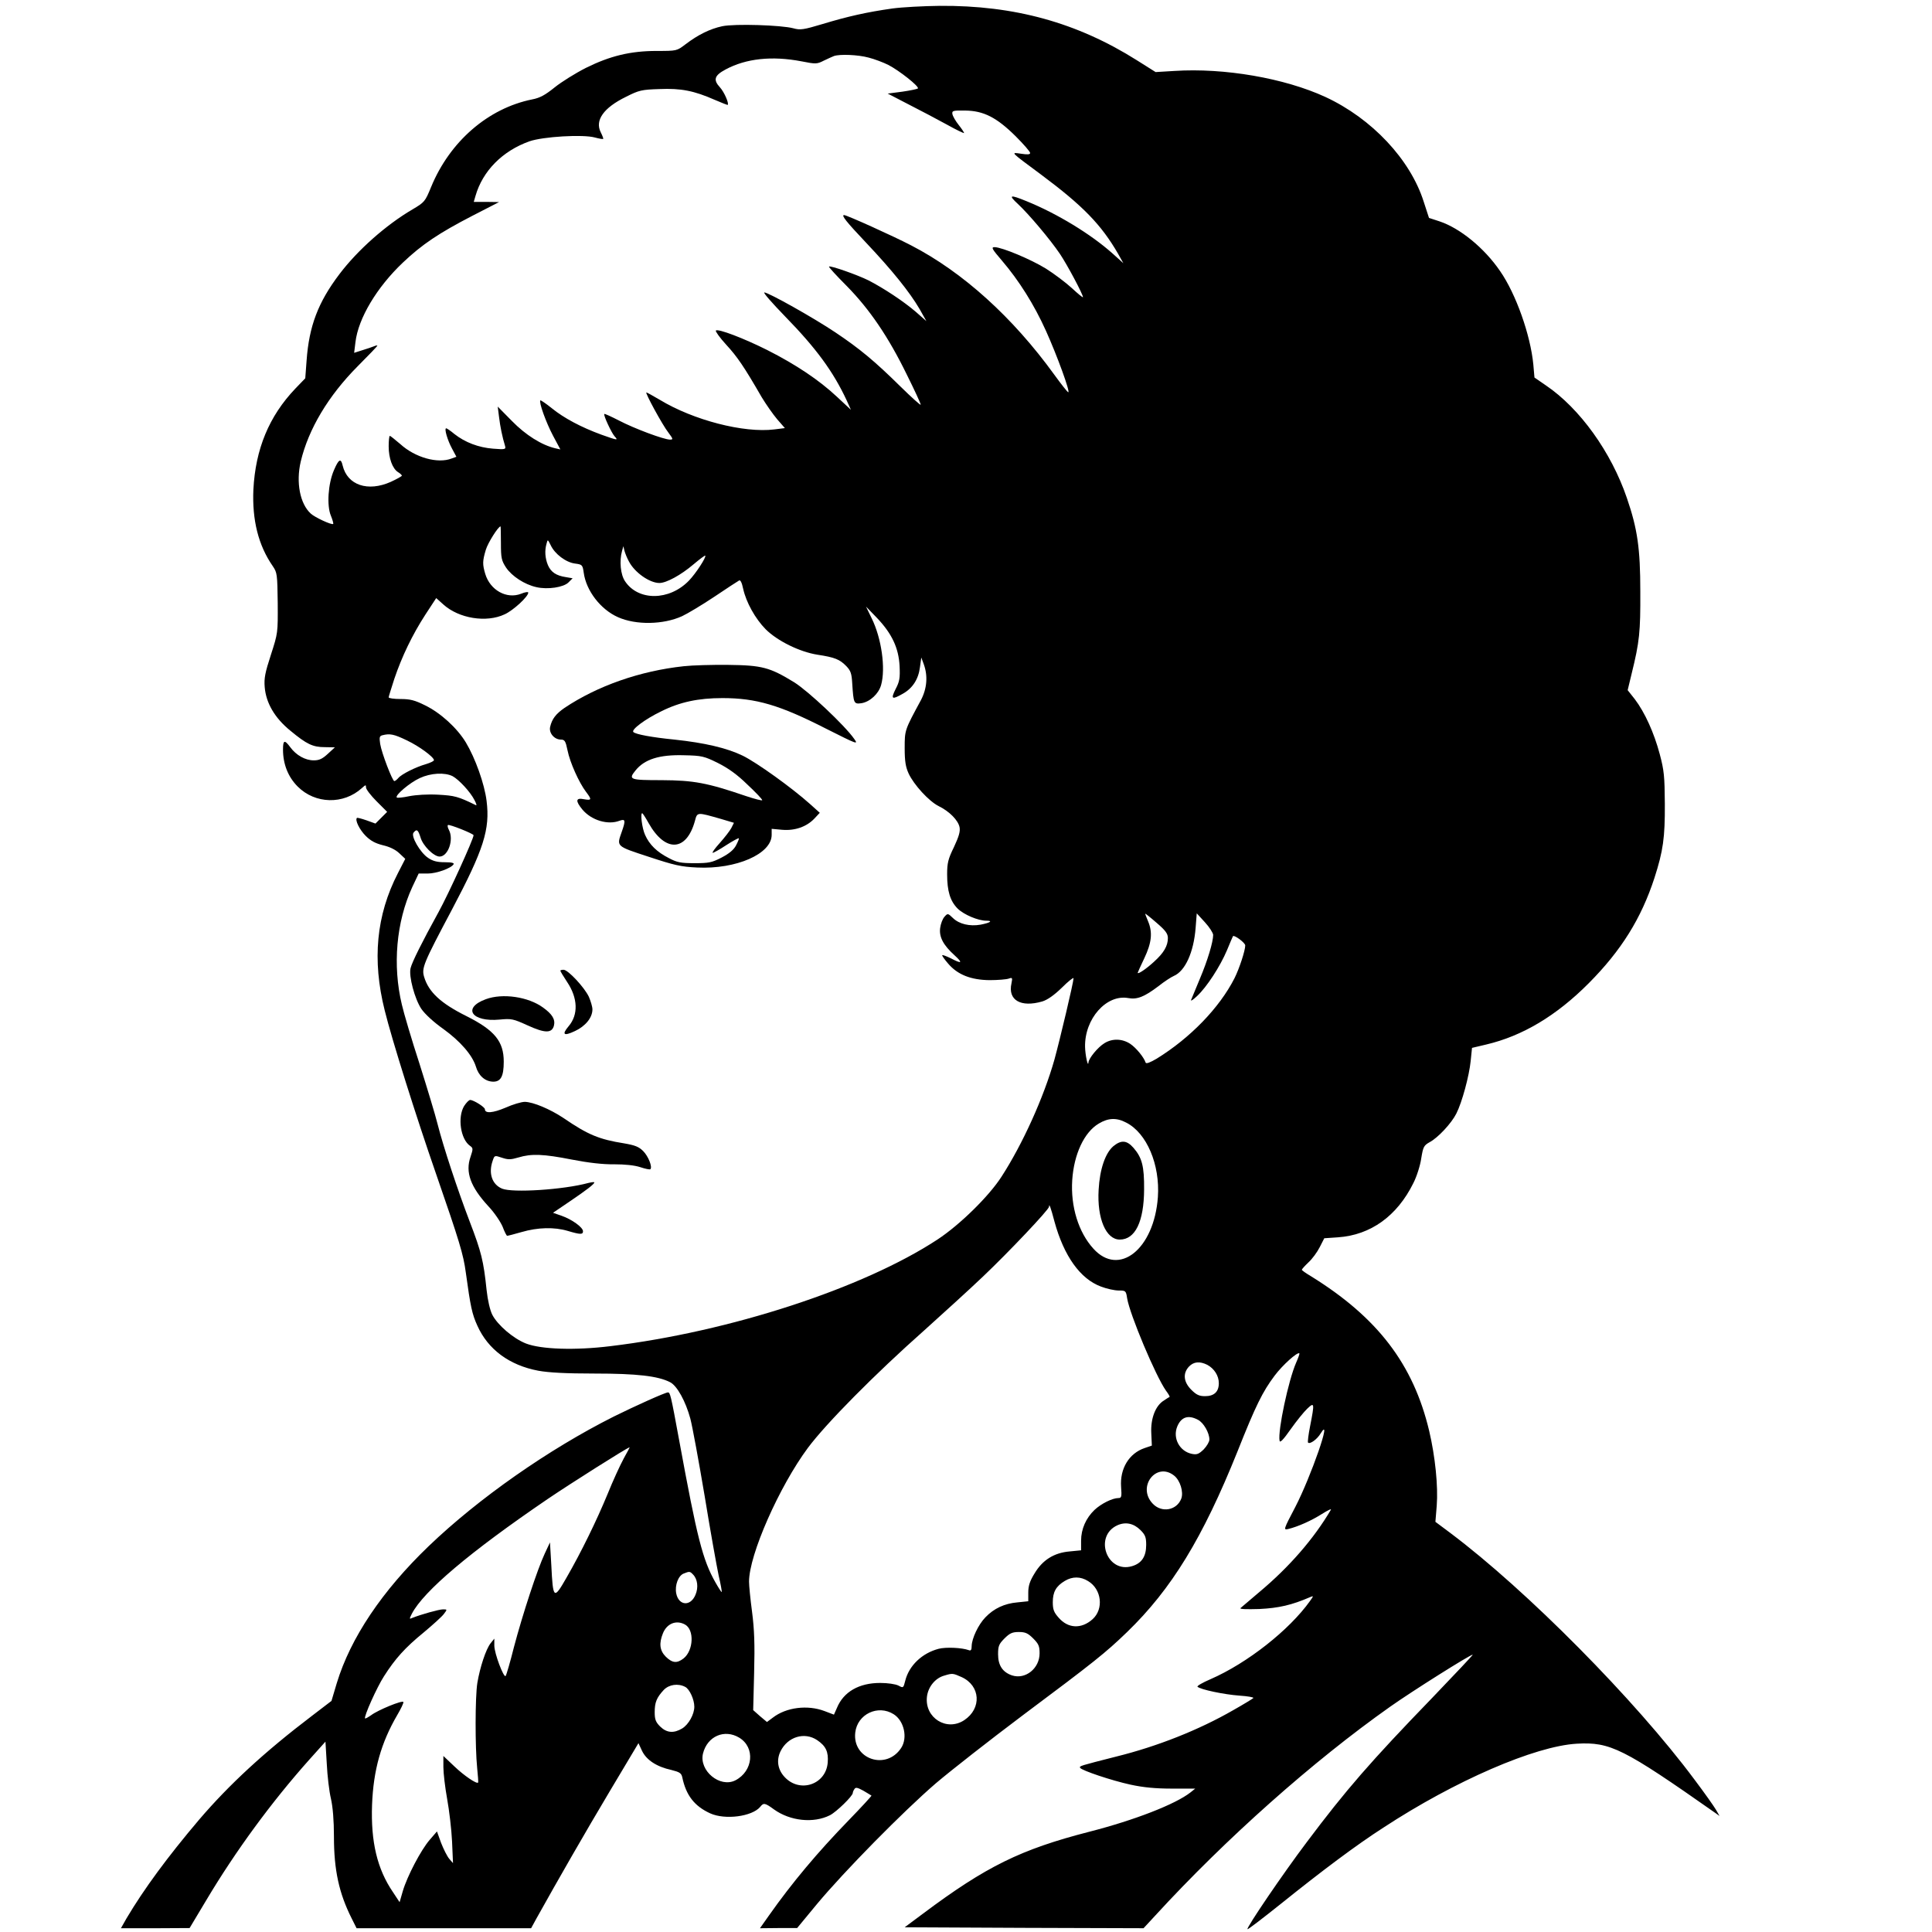 <?xml version="1.0" standalone="no"?>
<!DOCTYPE svg PUBLIC "-//W3C//DTD SVG 20010904//EN"
 "http://www.w3.org/TR/2001/REC-SVG-20010904/DTD/svg10.dtd">
<svg version="1.0" xmlns="http://www.w3.org/2000/svg"
 width="1024pt" height="1024pt" viewBox="0 0 1024 1024"
 preserveAspectRatio="xMidYMid meet">
<g transform="translate(0,1024) scale(0.1,-0.1)"
fill="#000000" stroke="none">
<path d="M4730 10195 c-135 -19 -237 -42 -369 -82 -103 -31 -120 -33 -156 -23
-63 17 -310 25 -377 11 -65 -14 -128 -45 -195 -96 -46 -35 -46 -35 -152 -35
-139 0 -247 -26 -376 -90 -55 -28 -129 -74 -165 -103 -51 -41 -78 -56 -120
-64 -233 -47 -436 -223 -535 -464 -32 -78 -35 -81 -99 -119 -140 -82 -291
-216 -387 -343 -113 -149 -161 -276 -174 -458 l-7 -94 -53 -55 c-139 -146
-211 -320 -222 -535 -7 -161 26 -295 103 -406 23 -34 24 -43 26 -195 1 -159 1
-159 -36 -274 -31 -95 -37 -125 -33 -172 7 -84 53 -163 135 -230 88 -73 120
-88 184 -88 l53 -1 -37 -34 c-29 -27 -46 -35 -75 -35 -45 0 -93 27 -124 69
-31 42 -39 39 -39 -12 0 -77 27 -145 78 -196 93 -93 243 -96 340 -8 20 18 22
19 22 3 0 -9 25 -42 56 -73 l56 -56 -31 -31 -31 -31 -47 17 c-26 9 -49 15 -51
13 -12 -11 14 -63 46 -95 27 -27 52 -40 92 -50 35 -8 66 -23 86 -42 l32 -30
-39 -76 c-115 -223 -137 -460 -70 -727 38 -155 168 -567 272 -866 125 -361
145 -427 158 -524 25 -182 33 -219 61 -281 57 -127 170 -210 323 -239 55 -10
146 -15 298 -15 225 0 337 -13 401 -46 37 -19 82 -101 107 -193 11 -42 45
-227 76 -411 30 -184 64 -373 74 -420 11 -47 18 -86 16 -88 -1 -2 -16 21 -33
51 -68 120 -97 235 -192 752 -45 245 -48 255 -60 255 -14 0 -174 -72 -287
-128 -346 -174 -716 -433 -980 -686 -248 -238 -415 -487 -488 -727 l-28 -94
-102 -78 c-254 -193 -441 -366 -600 -552 -167 -197 -292 -367 -384 -522 l-30
-53 182 0 182 1 88 147 c156 262 347 522 545 744 l87 97 7 -117 c3 -64 13
-148 22 -185 10 -44 16 -115 16 -202 0 -177 27 -300 94 -433 l26 -52 463 0
462 0 29 53 c112 201 260 459 389 675 l151 253 19 -41 c23 -48 77 -84 155
-101 44 -11 53 -17 58 -38 20 -97 65 -154 148 -192 79 -36 222 -17 265 34 18
23 25 22 73 -13 86 -62 210 -75 297 -31 35 18 121 102 121 118 0 5 4 14 9 21
6 10 16 8 47 -9 21 -13 41 -24 43 -26 2 -1 -52 -60 -120 -130 -167 -172 -301
-332 -423 -505 l-48 -68 99 1 98 0 105 127 c145 174 456 490 630 640 80 68
287 230 460 360 380 284 439 331 553 441 237 229 402 500 586 958 96 242 133
317 197 402 42 56 121 127 131 118 2 -2 -6 -24 -17 -49 -41 -93 -98 -362 -88
-414 2 -13 19 4 59 61 31 44 71 93 88 109 38 36 39 30 15 -92 -9 -45 -14 -85
-11 -88 10 -10 48 17 67 49 65 105 -52 -231 -135 -391 -63 -120 -63 -122 -37
-116 53 13 124 45 179 80 30 19 51 29 47 22 -90 -153 -220 -303 -379 -436 -49
-42 -94 -80 -100 -85 -6 -6 31 -7 100 -5 103 5 172 21 269 63 19 8 19 7 -1
-21 -110 -154 -332 -329 -527 -414 -42 -18 -73 -36 -69 -40 16 -15 140 -41
221 -47 46 -3 79 -9 75 -13 -4 -4 -53 -34 -108 -65 -181 -104 -400 -191 -618
-245 -192 -49 -198 -50 -192 -60 9 -14 166 -67 267 -89 69 -15 134 -21 220
-21 l123 0 -25 -20 c-80 -63 -299 -148 -538 -209 -361 -93 -545 -183 -879
-433 l-98 -73 633 -3 633 -2 62 67 c374 408 837 819 1245 1107 116 82 424 276
438 276 3 0 -93 -102 -214 -228 -328 -339 -459 -490 -666 -766 -126 -167 -321
-454 -314 -461 2 -3 80 57 174 132 224 180 403 314 546 406 380 249 803 432
1025 445 178 10 246 -24 736 -368 l21 -15 -19 33 c-11 19 -62 91 -114 160
-313 421 -889 1003 -1294 1307 l-79 59 7 85 c8 104 -8 261 -40 397 -84 353
-273 601 -627 820 -27 16 -48 31 -48 34 0 3 16 21 35 39 20 18 47 55 60 81
l24 47 73 5 c173 12 313 113 399 287 18 35 37 95 42 132 10 61 14 68 44 85 44
23 116 100 142 152 30 59 68 199 76 279 l7 69 76 18 c191 45 371 152 543 325
172 173 278 343 348 558 46 143 56 213 55 393 -1 145 -4 177 -27 263 -30 113
-79 221 -132 291 l-38 48 21 87 c42 170 47 222 46 436 0 228 -15 332 -71 495
-83 244 -250 476 -429 597 l-61 42 -6 69 c-15 156 -92 374 -176 495 -84 123
-213 228 -322 264 l-55 18 -28 86 c-71 224 -275 441 -521 555 -217 100 -536
155 -800 138 l-100 -6 -100 63 c-316 199 -648 291 -1045 288 -85 -1 -198 -7
-250 -14z m-127 -260 c32 -8 79 -26 105 -39 57 -29 166 -115 157 -125 -4 -3
-41 -11 -83 -17 l-77 -10 110 -57 c61 -31 152 -79 203 -107 50 -28 92 -48 92
-45 0 3 -13 23 -29 43 -16 20 -31 46 -33 57 -3 18 2 20 67 19 98 -1 167 -36
268 -136 42 -42 77 -82 77 -89 0 -8 -14 -9 -47 -4 -57 8 -64 15 107 -112 220
-164 317 -264 406 -418 l28 -50 -59 53 c-115 102 -292 210 -455 276 -88 36
-97 33 -45 -15 58 -54 171 -188 223 -265 39 -58 122 -214 122 -229 0 -4 -27
18 -59 48 -33 30 -94 76 -137 103 -79 49 -232 113 -272 114 -20 0 -15 -9 39
-72 89 -104 170 -232 233 -372 59 -131 130 -326 118 -325 -4 0 -37 42 -74 93
-220 304 -484 543 -758 685 -96 50 -342 161 -356 161 -17 0 12 -36 117 -147
137 -145 229 -259 283 -351 l36 -64 -57 50 c-64 55 -170 125 -250 166 -58 29
-203 80 -209 73 -3 -2 40 -49 94 -103 121 -123 221 -270 318 -469 41 -82 74
-154 74 -160 0 -5 -48 38 -107 96 -136 134 -215 200 -345 287 -113 76 -355
212 -377 212 -8 0 42 -57 110 -127 165 -169 255 -292 326 -444 l23 -51 -74 69
c-95 89 -218 171 -370 248 -126 63 -260 114 -272 103 -3 -4 21 -38 55 -75 59
-64 95 -117 188 -278 23 -38 60 -91 82 -117 l41 -47 -56 -7 c-162 -20 -429 49
-607 157 -36 21 -68 39 -71 39 -9 0 86 -174 116 -212 26 -35 27 -38 9 -38 -32
0 -190 59 -270 101 -41 21 -76 37 -78 35 -6 -6 38 -100 54 -118 21 -23 18 -23
-69 8 -107 39 -199 88 -263 140 -31 25 -59 44 -61 42 -9 -9 30 -117 67 -187
l39 -73 -27 6 c-72 17 -157 70 -230 145 l-75 76 7 -55 c6 -50 17 -105 32 -154
5 -18 0 -19 -64 -14 -76 6 -148 33 -205 78 -20 17 -40 30 -43 30 -12 0 7 -64
31 -108 l23 -43 -25 -9 c-74 -29 -194 5 -272 76 -28 24 -53 44 -56 44 -3 0 -6
-25 -6 -55 0 -64 20 -118 49 -137 12 -7 21 -16 21 -19 0 -3 -26 -18 -59 -33
-121 -54 -230 -18 -255 87 -9 40 -21 34 -46 -25 -31 -71 -39 -188 -16 -242 9
-22 14 -41 12 -43 -7 -7 -98 35 -119 55 -57 52 -79 165 -53 276 41 172 146
348 302 505 57 57 104 106 104 109 0 2 -8 1 -17 -3 -10 -4 -38 -14 -62 -21
l-44 -14 7 57 c15 126 113 290 251 421 102 97 192 157 370 249 l140 72 -67 1
-67 0 9 31 c38 133 143 239 286 290 71 25 285 38 348 20 22 -6 41 -9 43 -7 2
1 -4 17 -13 35 -32 63 15 130 134 188 69 35 83 38 177 41 114 5 184 -9 293
-57 37 -16 68 -28 69 -27 8 8 -19 69 -41 93 -37 40 -30 63 30 95 108 58 245
73 402 43 76 -15 82 -15 119 4 21 10 45 21 53 24 31 11 128 7 183 -8z m-1948
-2573 c0 -80 3 -93 27 -130 31 -46 98 -90 161 -104 60 -14 144 -1 170 25 l22
22 -35 6 c-53 8 -80 27 -96 64 -15 37 -18 76 -7 114 6 23 6 23 22 -9 22 -47
81 -91 129 -97 38 -5 40 -7 46 -49 13 -95 89 -194 181 -235 96 -43 241 -40
340 5 28 13 105 59 171 103 65 44 124 82 131 86 7 5 15 -10 22 -44 16 -72 64
-158 119 -214 62 -62 180 -120 274 -135 93 -14 119 -25 154 -61 23 -24 28 -39
31 -91 7 -107 8 -111 50 -105 45 8 90 50 103 96 25 89 2 249 -50 354 l-30 62
58 -60 c80 -84 115 -160 120 -255 3 -64 0 -82 -21 -122 -27 -54 -20 -58 38
-25 52 29 83 77 91 141 l7 51 13 -35 c23 -63 17 -130 -15 -191 -86 -159 -86
-158 -86 -254 0 -70 5 -100 21 -135 28 -60 107 -146 158 -172 58 -28 105 -76
112 -113 4 -23 -4 -49 -30 -105 -31 -63 -36 -85 -36 -144 0 -89 16 -142 56
-182 33 -32 108 -64 152 -64 37 0 20 -11 -31 -21 -57 -10 -113 3 -146 35 -27
26 -28 26 -45 7 -10 -11 -20 -37 -23 -60 -6 -47 16 -90 77 -145 45 -41 38 -46
-21 -15 -23 11 -43 19 -45 16 -2 -2 12 -22 31 -44 50 -59 121 -87 220 -88 44
0 90 4 101 8 20 7 21 5 15 -25 -20 -89 49 -129 163 -96 27 8 63 33 104 73 34
34 62 56 62 50 0 -21 -72 -324 -101 -430 -57 -202 -169 -449 -281 -622 -67
-104 -220 -254 -338 -332 -394 -259 -1103 -490 -1735 -566 -187 -23 -367 -17
-447 14 -67 26 -151 98 -179 153 -12 24 -24 76 -30 131 -16 154 -28 202 -89
361 -65 170 -140 397 -171 519 -11 45 -54 187 -95 317 -42 129 -84 271 -94
315 -50 208 -30 438 55 623 l34 72 48 0 c47 0 124 28 137 49 5 7 -10 11 -47
11 -40 0 -63 6 -88 23 -42 28 -93 116 -77 134 17 21 24 15 37 -26 12 -43 70
-101 101 -101 45 0 77 90 49 142 -6 11 -8 22 -5 25 6 6 136 -46 136 -54 0 -20
-133 -312 -186 -408 -87 -158 -140 -264 -148 -297 -10 -43 22 -162 57 -215 19
-28 66 -71 117 -107 90 -65 153 -138 172 -198 14 -49 48 -79 89 -81 43 -2 59
27 59 106 0 107 -48 166 -197 241 -137 68 -201 128 -225 208 -14 47 -5 70 148
358 168 318 202 424 183 575 -11 90 -60 227 -110 310 -46 76 -134 157 -217
197 -54 27 -79 33 -129 33 -35 0 -63 4 -63 9 0 4 14 48 30 98 40 118 95 233
165 341 l57 87 38 -34 c82 -74 228 -98 325 -52 46 21 125 94 125 115 0 5 -17
3 -38 -6 -77 -30 -164 19 -190 105 -15 51 -15 68 3 128 11 37 66 124 78 124 1
0 2 -40 2 -88z m678 -97 c30 -59 110 -115 162 -115 37 0 114 42 181 99 32 27
60 48 62 46 7 -7 -50 -95 -87 -133 -104 -107 -268 -108 -338 -3 -24 35 -31
107 -16 161 l7 25 6 -25 c4 -14 14 -39 23 -55z m-1177 -949 c66 -31 144 -89
144 -105 0 -5 -19 -14 -42 -21 -56 -16 -131 -54 -147 -74 -8 -9 -17 -16 -21
-16 -10 0 -67 148 -75 197 -5 35 -4 42 12 46 39 10 61 6 129 -27z m243 -190
c33 -18 94 -83 116 -127 9 -17 13 -29 8 -27 -96 47 -113 51 -201 56 -56 3
-117 -1 -153 -8 -33 -7 -62 -10 -66 -7 -11 11 69 79 122 103 58 27 132 31 174
10z m3791 -858 c0 -41 -21 -78 -73 -125 -41 -38 -87 -69 -87 -59 0 2 16 37 35
77 39 82 45 137 20 196 -8 19 -15 37 -15 40 0 2 27 -19 60 -48 48 -41 60 -58
60 -81z m240 17 c0 -37 -29 -135 -71 -234 -22 -53 -43 -103 -46 -111 -3 -8 11
1 31 20 52 48 123 158 159 243 16 40 31 73 32 75 7 8 65 -35 65 -49 0 -27 -31
-122 -57 -174 -80 -157 -234 -316 -412 -426 -34 -20 -56 -29 -59 -21 -9 28
-50 78 -81 99 -42 28 -95 30 -137 4 -35 -21 -83 -80 -85 -102 -2 -30 -17 38
-18 82 -3 149 113 280 229 259 47 -9 86 7 160 63 30 24 67 48 81 54 61 26 106
126 116 255 l6 77 43 -47 c24 -26 43 -56 44 -67z m-461 -995 c109 -55 180
-223 168 -395 -20 -276 -206 -424 -342 -273 -79 87 -121 223 -112 363 9 137
63 254 141 300 50 30 94 32 145 5z m-380 -525 c50 -182 136 -303 246 -344 31
-12 73 -21 94 -21 37 0 39 -1 45 -41 14 -86 151 -412 206 -490 12 -16 21 -31
19 -33 -2 -1 -16 -9 -30 -19 -45 -27 -71 -96 -67 -173 l3 -66 -38 -13 c-83
-28 -132 -109 -125 -206 4 -52 2 -59 -14 -59 -32 0 -92 -30 -127 -63 -45 -43
-71 -101 -71 -163 l0 -51 -61 -6 c-83 -7 -144 -46 -186 -117 -25 -40 -33 -66
-33 -101 l0 -46 -58 -6 c-68 -6 -124 -32 -169 -79 -38 -39 -72 -112 -73 -152
0 -21 -4 -27 -16 -22 -35 13 -121 17 -159 7 -88 -23 -157 -89 -177 -169 -10
-39 -10 -40 -36 -26 -16 8 -57 14 -97 14 -112 0 -194 -47 -229 -132 l-16 -36
-50 19 c-90 34 -203 20 -274 -35 l-31 -23 -37 31 -36 32 5 199 c4 152 1 229
-11 322 -9 67 -16 139 -16 160 0 142 160 504 312 709 97 130 355 391 618 624
101 91 241 218 310 284 136 129 350 355 350 370 0 21 9 -3 29 -79z m810 -759
c37 -20 61 -58 61 -97 0 -46 -25 -69 -73 -69 -31 0 -46 7 -73 34 -41 41 -46
87 -12 123 25 26 57 29 97 9z m-50 -291 c30 -15 61 -69 61 -105 0 -12 -14 -35
-30 -52 -26 -25 -36 -29 -62 -24 -66 13 -104 84 -78 146 21 50 58 62 109 35z
m-3044 -207 c-19 -35 -57 -118 -84 -185 -59 -143 -140 -309 -219 -446 -67
-117 -71 -114 -80 68 l-7 120 -28 -60 c-39 -83 -117 -321 -163 -495 -20 -80
-40 -148 -44 -153 -10 -12 -60 120 -60 161 l0 37 -20 -25 c-25 -32 -56 -127
-70 -210 -12 -76 -12 -341 -1 -450 4 -41 7 -76 5 -78 -7 -9 -75 37 -126 86
l-58 55 0 -59 c0 -32 9 -108 20 -169 11 -60 23 -162 26 -225 l5 -115 -20 23
c-11 13 -30 51 -43 84 l-22 61 -38 -44 c-47 -54 -120 -194 -143 -272 l-17 -59
-35 53 c-84 123 -118 267 -111 463 7 185 48 329 133 475 20 34 35 65 33 70 -4
11 -134 -42 -171 -70 -16 -11 -30 -19 -32 -17 -8 8 63 166 100 223 59 93 112
152 210 232 49 41 98 85 108 99 18 24 18 24 -5 24 -21 0 -117 -27 -162 -45
-17 -8 -17 -6 -3 22 63 120 306 326 720 608 121 82 418 270 434 274 2 1 -13
-27 -32 -61z m2918 -89 c32 -25 51 -87 38 -122 -24 -63 -105 -77 -152 -26 -84
89 20 223 114 148z m-178 -289 c25 -25 30 -38 30 -78 0 -62 -24 -98 -75 -113
-134 -40 -204 160 -77 217 43 19 86 10 122 -26z m-2372 -235 c24 -24 30 -69
13 -108 -26 -63 -89 -58 -102 8 -8 43 11 94 40 105 30 12 33 12 49 -5z m2094
-35 c72 -43 84 -148 24 -202 -59 -53 -130 -50 -180 8 -25 28 -31 43 -31 82 0
54 17 85 64 113 40 24 83 24 123 -1z m-2137 -230 c51 -27 46 -138 -7 -180 -35
-27 -59 -25 -94 9 -33 33 -37 71 -15 125 21 51 70 71 116 46z m1846 -74 c29
-29 34 -41 34 -79 0 -80 -75 -140 -146 -117 -50 17 -74 53 -74 112 0 43 4 54
34 84 28 28 42 34 76 34 34 0 48 -6 76 -34z m-379 -205 c100 -46 107 -166 14
-228 -93 -62 -211 12 -198 124 6 52 44 99 92 112 43 13 45 13 92 -8z m-1465
-52 c23 -12 48 -67 48 -105 0 -40 -30 -94 -64 -115 -45 -27 -82 -24 -117 10
-24 24 -29 38 -29 76 0 52 10 77 48 118 28 29 76 36 114 16z m1105 -145 c55
-35 75 -125 39 -179 -79 -120 -259 -59 -243 82 11 98 121 150 204 97z m-819
-124 c86 -52 74 -177 -20 -226 -82 -42 -194 51 -172 142 23 92 114 131 192 84z
m413 -13 c46 -31 61 -62 56 -120 -10 -116 -148 -162 -228 -76 -37 39 -45 90
-22 137 38 77 127 104 194 59z"/>
<path d="M3625 6709 c-233 -25 -458 -104 -633 -221 -46 -32 -66 -58 -76 -100
-8 -33 22 -68 57 -68 20 0 25 -8 35 -57 13 -65 61 -171 98 -220 32 -42 30 -46
-11 -39 -44 9 -46 -9 -8 -55 48 -57 135 -83 197 -59 31 11 33 2 11 -60 -27
-77 -31 -74 143 -131 136 -45 171 -53 257 -57 207 -10 395 72 395 173 l0 32
55 -5 c68 -6 130 16 171 59 l29 31 -50 45 c-98 88 -285 222 -359 258 -85 41
-202 68 -361 85 -121 12 -206 28 -218 40 -13 12 61 68 148 110 98 49 196 70
324 70 179 0 304 -37 549 -162 165 -83 172 -86 150 -55 -50 72 -245 255 -319
301 -129 79 -170 90 -349 92 -85 1 -191 -2 -235 -7z m180 -513 c54 -27 102
-61 156 -114 44 -41 79 -78 79 -83 0 -4 -39 6 -87 22 -205 70 -276 83 -445 84
-170 0 -179 3 -140 51 48 60 127 85 258 81 94 -2 106 -5 179 -41z m-367 -319
c88 -156 200 -151 245 11 13 49 10 48 140 11 l67 -20 -14 -28 c-8 -15 -36 -51
-61 -79 -26 -29 -43 -52 -37 -52 5 0 37 18 72 41 34 22 64 38 66 36 2 -2 -5
-19 -15 -38 -12 -23 -36 -43 -76 -64 -52 -27 -69 -30 -144 -30 -73 0 -93 4
-136 27 -63 32 -103 71 -126 123 -16 35 -26 115 -15 115 2 0 18 -24 34 -53z"/>
<path d="M2970 5095 c0 -3 16 -30 36 -60 57 -85 60 -173 8 -234 -38 -45 -26
-54 33 -26 56 26 93 71 93 115 0 14 -9 44 -19 67 -23 49 -110 143 -134 143 -9
0 -17 -2 -17 -5z"/>
<path d="M2575 4944 c-126 -46 -76 -122 73 -108 63 6 72 4 149 -31 92 -42 128
-42 139 -1 8 33 -9 61 -58 96 -78 57 -214 77 -303 44z"/>
<path d="M2460 4378 c-36 -60 -19 -176 31 -211 17 -12 17 -16 3 -58 -29 -82 0
-160 95 -263 32 -34 64 -82 75 -108 10 -27 21 -48 24 -48 4 0 39 9 77 20 86
25 173 27 244 6 67 -20 81 -20 81 -2 0 21 -59 63 -113 82 l-46 16 87 59 c90
61 132 93 132 102 0 3 -15 1 -32 -3 -132 -36 -402 -53 -457 -30 -53 22 -73 81
-50 147 10 30 10 30 49 17 33 -11 46 -11 87 1 69 21 132 19 284 -11 88 -17
165 -26 224 -25 57 0 107 -5 138 -15 27 -9 51 -14 54 -11 12 12 -11 69 -38 96
-23 23 -43 31 -101 41 -132 21 -191 45 -321 134 -72 48 -161 85 -205 86 -19 0
-65 -14 -103 -31 -66 -28 -109 -32 -109 -8 0 11 -60 49 -78 49 -7 0 -21 -15
-32 -32z"/>
<path d="M5901 4165 c-43 -37 -72 -122 -78 -231 -9 -152 39 -264 112 -264 82
0 128 95 129 265 1 124 -11 169 -56 221 -36 41 -65 43 -107 9z"/>
</g>
</svg>
